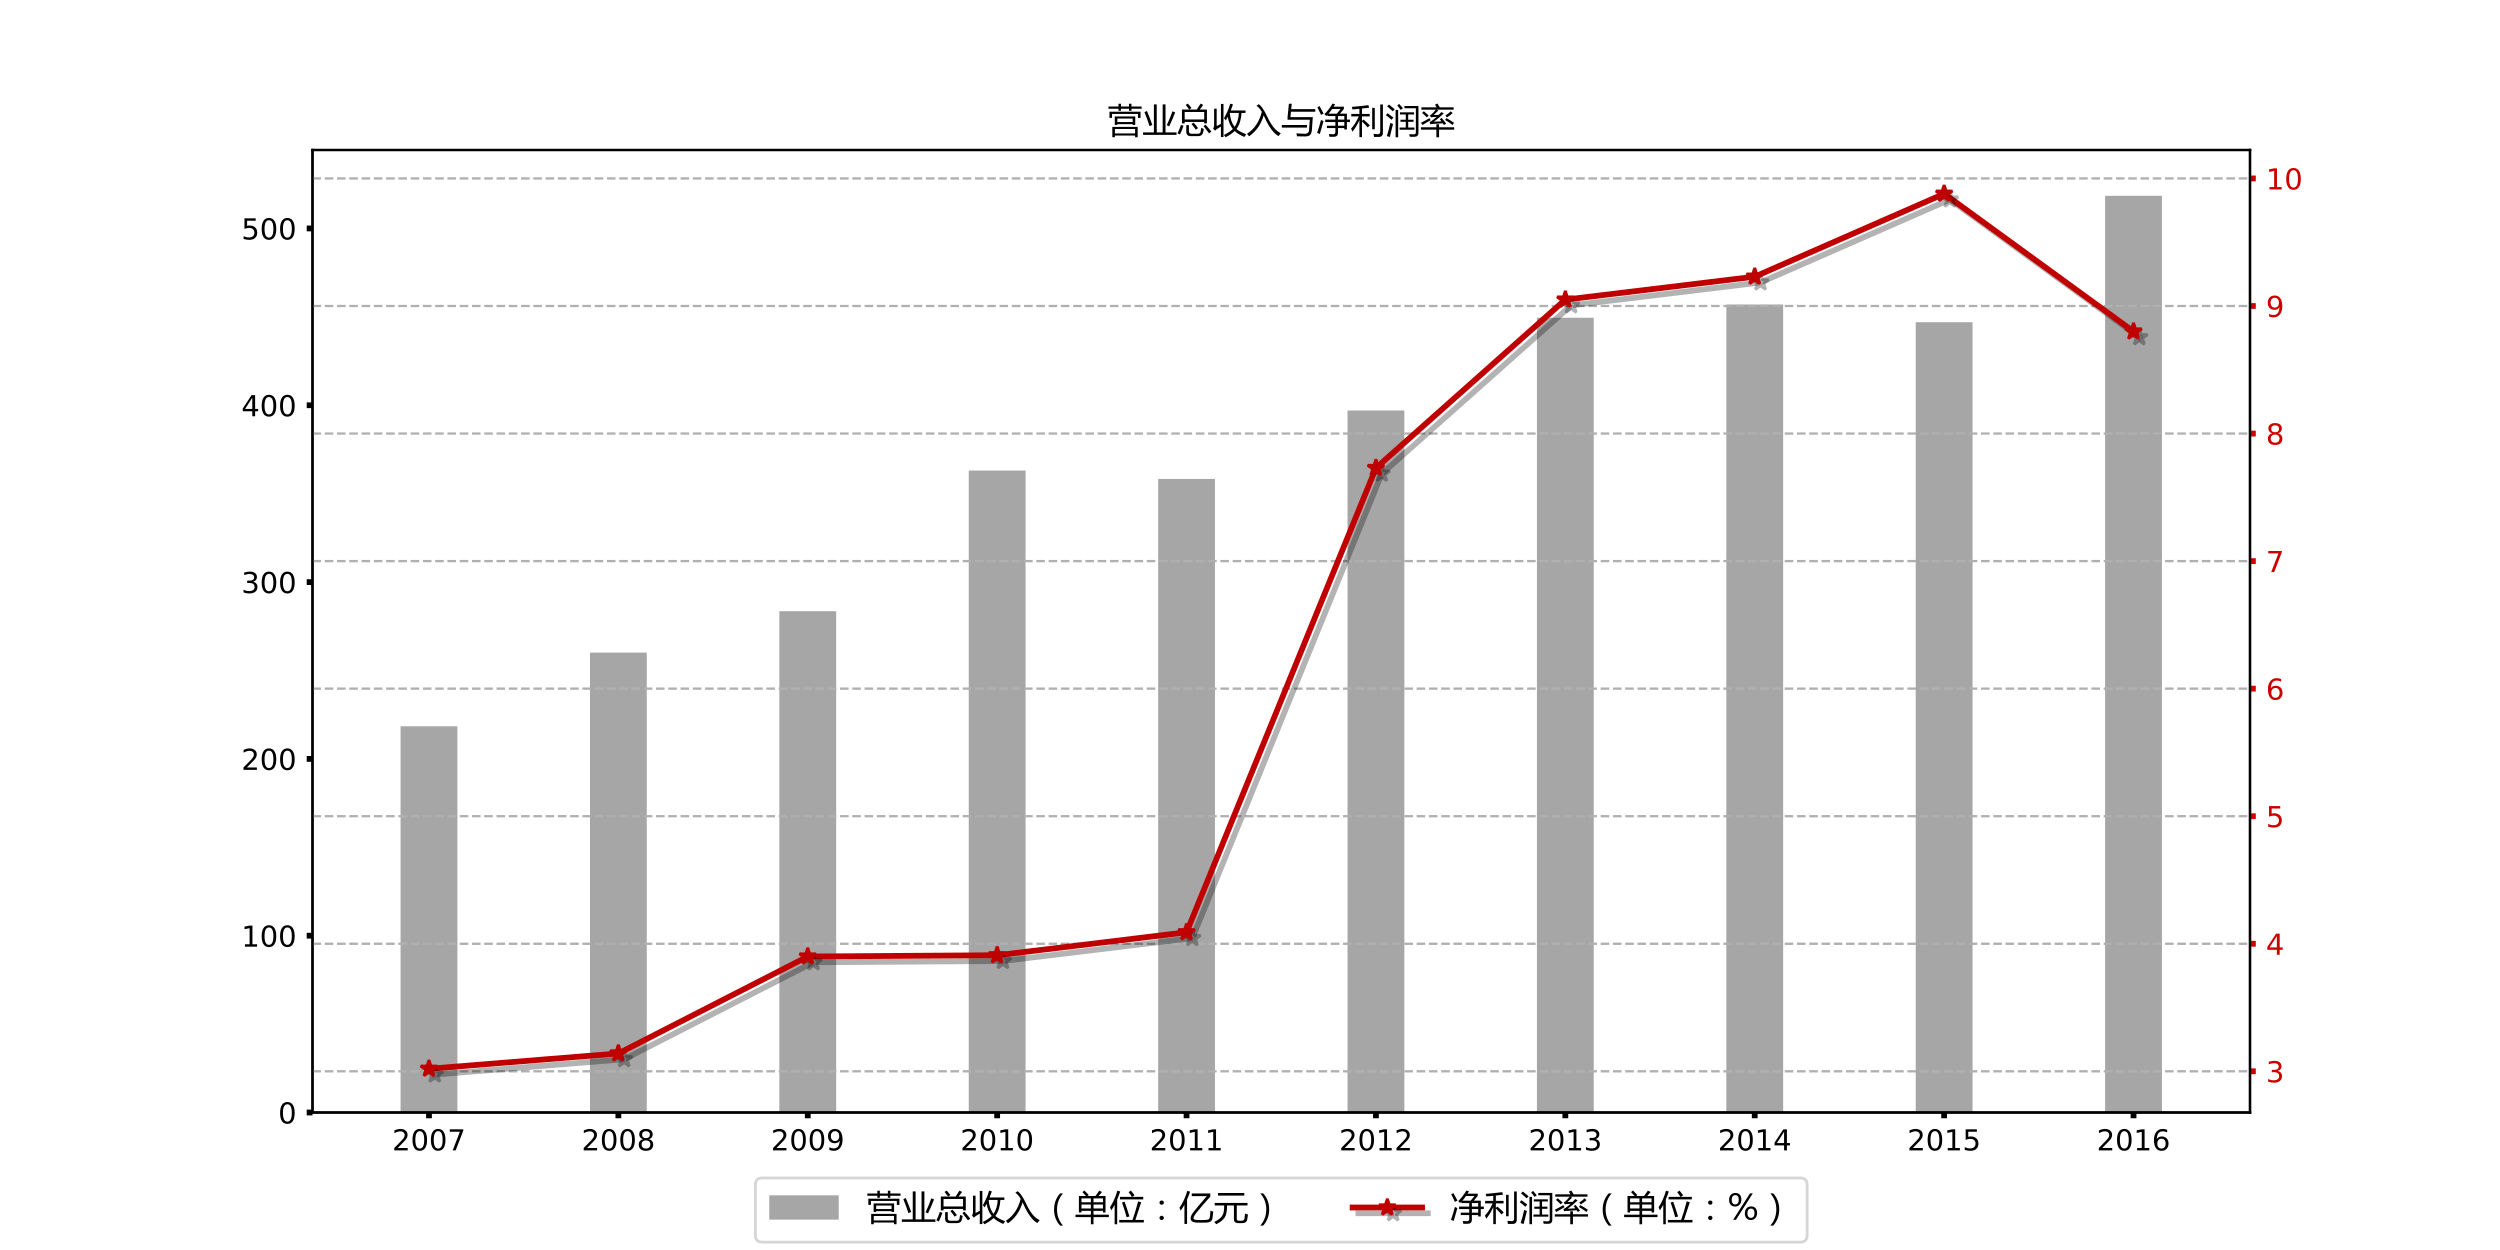 <?xml version="1.0" encoding="utf-8" standalone="no"?>
<!DOCTYPE svg PUBLIC "-//W3C//DTD SVG 1.1//EN"
  "http://www.w3.org/Graphics/SVG/1.1/DTD/svg11.dtd">
<!-- Created with matplotlib (http://matplotlib.org/) -->
<svg height="432pt" version="1.1" viewBox="0 0 864 432" width="864pt" xmlns="http://www.w3.org/2000/svg" xmlns:xlink="http://www.w3.org/1999/xlink">
 <defs>
  <style type="text/css">
*{stroke-linecap:butt;stroke-linejoin:round;}
  </style>
 </defs>
 <g id="figure_1">
  <g id="patch_1">
   <path d="M 0 432 
L 864 432 
L 864 0 
L 0 0 
z
" style="fill:#ffffff;"/>
  </g>
  <g id="axes_1">
   <g id="patch_2">
    <path d="M 108 384.48 
L 777.6 384.48 
L 777.6 51.84 
L 108 51.84 
z
" style="fill:#ffffff;"/>
   </g>
   <g id="patch_3">
    <path clip-path="url(#p9b0acc7555)" d="M 138.436 384.48 
L 158.073 384.48 
L 158.073 250.998 
L 138.436 250.998 
z
" style="fill:#a6a6a6;stroke-dasharray:11.1,4.8;stroke-dashoffset:0;"/>
   </g>
   <g id="patch_4">
    <path clip-path="url(#p9b0acc7555)" d="M 203.891 384.48 
L 223.527 384.48 
L 223.527 225.546 
L 203.891 225.546 
z
" style="fill:#a6a6a6;stroke-dasharray:11.1,4.8;stroke-dashoffset:0;"/>
   </g>
   <g id="patch_5">
    <path clip-path="url(#p9b0acc7555)" d="M 269.345 384.48 
L 288.982 384.48 
L 288.982 211.239 
L 269.345 211.239 
z
" style="fill:#a6a6a6;stroke-dasharray:11.1,4.8;stroke-dashoffset:0;"/>
   </g>
   <g id="patch_6">
    <path clip-path="url(#p9b0acc7555)" d="M 334.8 384.48 
L 354.436 384.48 
L 354.436 162.606 
L 334.8 162.606 
z
" style="fill:#a6a6a6;stroke-dasharray:11.1,4.8;stroke-dashoffset:0;"/>
   </g>
   <g id="patch_7">
    <path clip-path="url(#p9b0acc7555)" d="M 400.255 384.48 
L 419.891 384.48 
L 419.891 165.529 
L 400.255 165.529 
z
" style="fill:#a6a6a6;stroke-dasharray:11.1,4.8;stroke-dashoffset:0;"/>
   </g>
   <g id="patch_8">
    <path clip-path="url(#p9b0acc7555)" d="M 465.709 384.48 
L 485.345 384.48 
L 485.345 141.865 
L 465.709 141.865 
z
" style="fill:#a6a6a6;stroke-dasharray:11.1,4.8;stroke-dashoffset:0;"/>
   </g>
   <g id="patch_9">
    <path clip-path="url(#p9b0acc7555)" d="M 531.164 384.48 
L 550.8 384.48 
L 550.8 109.81 
L 531.164 109.81 
z
" style="fill:#a6a6a6;stroke-dasharray:11.1,4.8;stroke-dashoffset:0;"/>
   </g>
   <g id="patch_10">
    <path clip-path="url(#p9b0acc7555)" d="M 596.618 384.48 
L 616.255 384.48 
L 616.255 105.256 
L 596.618 105.256 
z
" style="fill:#a6a6a6;stroke-dasharray:11.1,4.8;stroke-dashoffset:0;"/>
   </g>
   <g id="patch_11">
    <path clip-path="url(#p9b0acc7555)" d="M 662.073 384.48 
L 681.709 384.48 
L 681.709 111.36 
L 662.073 111.36 
z
" style="fill:#a6a6a6;stroke-dasharray:11.1,4.8;stroke-dashoffset:0;"/>
   </g>
   <g id="patch_12">
    <path clip-path="url(#p9b0acc7555)" d="M 727.527 384.48 
L 747.164 384.48 
L 747.164 67.68 
L 727.527 67.68 
z
" style="fill:#a6a6a6;stroke-dasharray:11.1,4.8;stroke-dashoffset:0;"/>
   </g>
   <g id="matplotlib.axis_1">
    <g id="xtick_1">
     <g id="line2d_1">
      <defs>
       <path d="M 0 0 
L 0 2 
" id="mef79ec5da1" style="stroke:#000000;stroke-width:2;"/>
      </defs>
      <g>
       <use style="stroke:#000000;stroke-width:2;" x="148.255" xlink:href="#mef79ec5da1" y="384.48"/>
      </g>
     </g>
     <g id="text_1">
      <!-- 2007 -->
      <defs>
       <path d="M 19.188 8.297 
L 53.609 8.297 
L 53.609 0 
L 7.328 0 
L 7.328 8.297 
Q 12.938 14.109 22.625 23.891 
Q 32.328 33.688 34.812 36.531 
Q 39.547 41.844 41.422 45.531 
Q 43.312 49.219 43.312 52.781 
Q 43.312 58.594 39.234 62.25 
Q 35.156 65.922 28.609 65.922 
Q 23.969 65.922 18.812 64.312 
Q 13.672 62.703 7.812 59.422 
L 7.812 69.391 
Q 13.766 71.781 18.938 73 
Q 24.125 74.219 28.422 74.219 
Q 39.75 74.219 46.484 68.547 
Q 53.219 62.891 53.219 53.422 
Q 53.219 48.922 51.531 44.891 
Q 49.859 40.875 45.406 35.406 
Q 44.188 33.984 37.641 27.219 
Q 31.109 20.453 19.188 8.297 
z
" id="DejaVuSans-32"/>
       <path d="M 31.781 66.406 
Q 24.172 66.406 20.328 58.906 
Q 16.5 51.422 16.5 36.375 
Q 16.5 21.391 20.328 13.891 
Q 24.172 6.391 31.781 6.391 
Q 39.453 6.391 43.281 13.891 
Q 47.125 21.391 47.125 36.375 
Q 47.125 51.422 43.281 58.906 
Q 39.453 66.406 31.781 66.406 
z
M 31.781 74.219 
Q 44.047 74.219 50.516 64.516 
Q 56.984 54.828 56.984 36.375 
Q 56.984 17.969 50.516 8.266 
Q 44.047 -1.422 31.781 -1.422 
Q 19.531 -1.422 13.062 8.266 
Q 6.594 17.969 6.594 36.375 
Q 6.594 54.828 13.062 64.516 
Q 19.531 74.219 31.781 74.219 
z
" id="DejaVuSans-30"/>
       <path d="M 8.203 72.906 
L 55.078 72.906 
L 55.078 68.703 
L 28.609 0 
L 18.312 0 
L 43.219 64.594 
L 8.203 64.594 
z
" id="DejaVuSans-37"/>
      </defs>
      <g transform="translate(135.53 397.578)scale(0.1 -0.1)">
       <use xlink:href="#DejaVuSans-32"/>
       <use x="63.623" xlink:href="#DejaVuSans-30"/>
       <use x="127.246" xlink:href="#DejaVuSans-30"/>
       <use x="190.869" xlink:href="#DejaVuSans-37"/>
      </g>
     </g>
    </g>
    <g id="xtick_2">
     <g id="line2d_2">
      <g>
       <use style="stroke:#000000;stroke-width:2;" x="213.709" xlink:href="#mef79ec5da1" y="384.48"/>
      </g>
     </g>
     <g id="text_2">
      <!-- 2008 -->
      <defs>
       <path d="M 31.781 34.625 
Q 24.75 34.625 20.719 30.859 
Q 16.703 27.094 16.703 20.516 
Q 16.703 13.922 20.719 10.156 
Q 24.75 6.391 31.781 6.391 
Q 38.812 6.391 42.859 10.172 
Q 46.922 13.969 46.922 20.516 
Q 46.922 27.094 42.891 30.859 
Q 38.875 34.625 31.781 34.625 
z
M 21.922 38.812 
Q 15.578 40.375 12.031 44.719 
Q 8.5 49.078 8.5 55.328 
Q 8.5 64.062 14.719 69.141 
Q 20.953 74.219 31.781 74.219 
Q 42.672 74.219 48.875 69.141 
Q 55.078 64.062 55.078 55.328 
Q 55.078 49.078 51.531 44.719 
Q 48 40.375 41.703 38.812 
Q 48.828 37.156 52.797 32.312 
Q 56.781 27.484 56.781 20.516 
Q 56.781 9.906 50.312 4.234 
Q 43.844 -1.422 31.781 -1.422 
Q 19.734 -1.422 13.25 4.234 
Q 6.781 9.906 6.781 20.516 
Q 6.781 27.484 10.781 32.312 
Q 14.797 37.156 21.922 38.812 
z
M 18.312 54.391 
Q 18.312 48.734 21.844 45.562 
Q 25.391 42.391 31.781 42.391 
Q 38.141 42.391 41.719 45.562 
Q 45.312 48.734 45.312 54.391 
Q 45.312 60.062 41.719 63.234 
Q 38.141 66.406 31.781 66.406 
Q 25.391 66.406 21.844 63.234 
Q 18.312 60.062 18.312 54.391 
z
" id="DejaVuSans-38"/>
      </defs>
      <g transform="translate(200.984 397.578)scale(0.1 -0.1)">
       <use xlink:href="#DejaVuSans-32"/>
       <use x="63.623" xlink:href="#DejaVuSans-30"/>
       <use x="127.246" xlink:href="#DejaVuSans-30"/>
       <use x="190.869" xlink:href="#DejaVuSans-38"/>
      </g>
     </g>
    </g>
    <g id="xtick_3">
     <g id="line2d_3">
      <g>
       <use style="stroke:#000000;stroke-width:2;" x="279.164" xlink:href="#mef79ec5da1" y="384.48"/>
      </g>
     </g>
     <g id="text_3">
      <!-- 2009 -->
      <defs>
       <path d="M 10.984 1.516 
L 10.984 10.5 
Q 14.703 8.734 18.5 7.812 
Q 22.312 6.891 25.984 6.891 
Q 35.75 6.891 40.891 13.453 
Q 46.047 20.016 46.781 33.406 
Q 43.953 29.203 39.594 26.953 
Q 35.25 24.703 29.984 24.703 
Q 19.047 24.703 12.672 31.312 
Q 6.297 37.938 6.297 49.422 
Q 6.297 60.641 12.938 67.422 
Q 19.578 74.219 30.609 74.219 
Q 43.266 74.219 49.922 64.516 
Q 56.594 54.828 56.594 36.375 
Q 56.594 19.141 48.406 8.859 
Q 40.234 -1.422 26.422 -1.422 
Q 22.703 -1.422 18.891 -0.688 
Q 15.094 0.047 10.984 1.516 
z
M 30.609 32.422 
Q 37.25 32.422 41.125 36.953 
Q 45.016 41.5 45.016 49.422 
Q 45.016 57.281 41.125 61.844 
Q 37.25 66.406 30.609 66.406 
Q 23.969 66.406 20.094 61.844 
Q 16.219 57.281 16.219 49.422 
Q 16.219 41.5 20.094 36.953 
Q 23.969 32.422 30.609 32.422 
z
" id="DejaVuSans-39"/>
      </defs>
      <g transform="translate(266.439 397.578)scale(0.1 -0.1)">
       <use xlink:href="#DejaVuSans-32"/>
       <use x="63.623" xlink:href="#DejaVuSans-30"/>
       <use x="127.246" xlink:href="#DejaVuSans-30"/>
       <use x="190.869" xlink:href="#DejaVuSans-39"/>
      </g>
     </g>
    </g>
    <g id="xtick_4">
     <g id="line2d_4">
      <g>
       <use style="stroke:#000000;stroke-width:2;" x="344.618" xlink:href="#mef79ec5da1" y="384.48"/>
      </g>
     </g>
     <g id="text_4">
      <!-- 2010 -->
      <defs>
       <path d="M 12.406 8.297 
L 28.516 8.297 
L 28.516 63.922 
L 10.984 60.406 
L 10.984 69.391 
L 28.422 72.906 
L 38.281 72.906 
L 38.281 8.297 
L 54.391 8.297 
L 54.391 0 
L 12.406 0 
z
" id="DejaVuSans-31"/>
      </defs>
      <g transform="translate(331.893 397.578)scale(0.1 -0.1)">
       <use xlink:href="#DejaVuSans-32"/>
       <use x="63.623" xlink:href="#DejaVuSans-30"/>
       <use x="127.246" xlink:href="#DejaVuSans-31"/>
       <use x="190.869" xlink:href="#DejaVuSans-30"/>
      </g>
     </g>
    </g>
    <g id="xtick_5">
     <g id="line2d_5">
      <g>
       <use style="stroke:#000000;stroke-width:2;" x="410.073" xlink:href="#mef79ec5da1" y="384.48"/>
      </g>
     </g>
     <g id="text_5">
      <!-- 2011 -->
      <g transform="translate(397.348 397.578)scale(0.1 -0.1)">
       <use xlink:href="#DejaVuSans-32"/>
       <use x="63.623" xlink:href="#DejaVuSans-30"/>
       <use x="127.246" xlink:href="#DejaVuSans-31"/>
       <use x="190.869" xlink:href="#DejaVuSans-31"/>
      </g>
     </g>
    </g>
    <g id="xtick_6">
     <g id="line2d_6">
      <g>
       <use style="stroke:#000000;stroke-width:2;" x="475.527" xlink:href="#mef79ec5da1" y="384.48"/>
      </g>
     </g>
     <g id="text_6">
      <!-- 2012 -->
      <g transform="translate(462.802 397.578)scale(0.1 -0.1)">
       <use xlink:href="#DejaVuSans-32"/>
       <use x="63.623" xlink:href="#DejaVuSans-30"/>
       <use x="127.246" xlink:href="#DejaVuSans-31"/>
       <use x="190.869" xlink:href="#DejaVuSans-32"/>
      </g>
     </g>
    </g>
    <g id="xtick_7">
     <g id="line2d_7">
      <g>
       <use style="stroke:#000000;stroke-width:2;" x="540.982" xlink:href="#mef79ec5da1" y="384.48"/>
      </g>
     </g>
     <g id="text_7">
      <!-- 2013 -->
      <defs>
       <path d="M 40.578 39.312 
Q 47.656 37.797 51.625 33 
Q 55.609 28.219 55.609 21.188 
Q 55.609 10.406 48.188 4.484 
Q 40.766 -1.422 27.094 -1.422 
Q 22.516 -1.422 17.656 -0.516 
Q 12.797 0.391 7.625 2.203 
L 7.625 11.719 
Q 11.719 9.328 16.594 8.109 
Q 21.484 6.891 26.812 6.891 
Q 36.078 6.891 40.938 10.547 
Q 45.797 14.203 45.797 21.188 
Q 45.797 27.641 41.281 31.266 
Q 36.766 34.906 28.719 34.906 
L 20.219 34.906 
L 20.219 43.016 
L 29.109 43.016 
Q 36.375 43.016 40.234 45.922 
Q 44.094 48.828 44.094 54.297 
Q 44.094 59.906 40.109 62.906 
Q 36.141 65.922 28.719 65.922 
Q 24.656 65.922 20.016 65.031 
Q 15.375 64.156 9.812 62.312 
L 9.812 71.094 
Q 15.438 72.656 20.344 73.438 
Q 25.25 74.219 29.594 74.219 
Q 40.828 74.219 47.359 69.109 
Q 53.906 64.016 53.906 55.328 
Q 53.906 49.266 50.438 45.094 
Q 46.969 40.922 40.578 39.312 
z
" id="DejaVuSans-33"/>
      </defs>
      <g transform="translate(528.257 397.578)scale(0.1 -0.1)">
       <use xlink:href="#DejaVuSans-32"/>
       <use x="63.623" xlink:href="#DejaVuSans-30"/>
       <use x="127.246" xlink:href="#DejaVuSans-31"/>
       <use x="190.869" xlink:href="#DejaVuSans-33"/>
      </g>
     </g>
    </g>
    <g id="xtick_8">
     <g id="line2d_8">
      <g>
       <use style="stroke:#000000;stroke-width:2;" x="606.436" xlink:href="#mef79ec5da1" y="384.48"/>
      </g>
     </g>
     <g id="text_8">
      <!-- 2014 -->
      <defs>
       <path d="M 37.797 64.312 
L 12.891 25.391 
L 37.797 25.391 
z
M 35.203 72.906 
L 47.609 72.906 
L 47.609 25.391 
L 58.016 25.391 
L 58.016 17.188 
L 47.609 17.188 
L 47.609 0 
L 37.797 0 
L 37.797 17.188 
L 4.891 17.188 
L 4.891 26.703 
z
" id="DejaVuSans-34"/>
      </defs>
      <g transform="translate(593.711 397.578)scale(0.1 -0.1)">
       <use xlink:href="#DejaVuSans-32"/>
       <use x="63.623" xlink:href="#DejaVuSans-30"/>
       <use x="127.246" xlink:href="#DejaVuSans-31"/>
       <use x="190.869" xlink:href="#DejaVuSans-34"/>
      </g>
     </g>
    </g>
    <g id="xtick_9">
     <g id="line2d_9">
      <g>
       <use style="stroke:#000000;stroke-width:2;" x="671.891" xlink:href="#mef79ec5da1" y="384.48"/>
      </g>
     </g>
     <g id="text_9">
      <!-- 2015 -->
      <defs>
       <path d="M 10.797 72.906 
L 49.516 72.906 
L 49.516 64.594 
L 19.828 64.594 
L 19.828 46.734 
Q 21.969 47.469 24.109 47.828 
Q 26.266 48.188 28.422 48.188 
Q 40.625 48.188 47.75 41.5 
Q 54.891 34.812 54.891 23.391 
Q 54.891 11.625 47.562 5.094 
Q 40.234 -1.422 26.906 -1.422 
Q 22.312 -1.422 17.547 -0.641 
Q 12.797 0.141 7.719 1.703 
L 7.719 11.625 
Q 12.109 9.234 16.797 8.062 
Q 21.484 6.891 26.703 6.891 
Q 35.156 6.891 40.078 11.328 
Q 45.016 15.766 45.016 23.391 
Q 45.016 31 40.078 35.438 
Q 35.156 39.891 26.703 39.891 
Q 22.75 39.891 18.812 39.016 
Q 14.891 38.141 10.797 36.281 
z
" id="DejaVuSans-35"/>
      </defs>
      <g transform="translate(659.166 397.578)scale(0.1 -0.1)">
       <use xlink:href="#DejaVuSans-32"/>
       <use x="63.623" xlink:href="#DejaVuSans-30"/>
       <use x="127.246" xlink:href="#DejaVuSans-31"/>
       <use x="190.869" xlink:href="#DejaVuSans-35"/>
      </g>
     </g>
    </g>
    <g id="xtick_10">
     <g id="line2d_10">
      <g>
       <use style="stroke:#000000;stroke-width:2;" x="737.345" xlink:href="#mef79ec5da1" y="384.48"/>
      </g>
     </g>
     <g id="text_10">
      <!-- 2016 -->
      <defs>
       <path d="M 33.016 40.375 
Q 26.375 40.375 22.484 35.828 
Q 18.609 31.297 18.609 23.391 
Q 18.609 15.531 22.484 10.953 
Q 26.375 6.391 33.016 6.391 
Q 39.656 6.391 43.531 10.953 
Q 47.406 15.531 47.406 23.391 
Q 47.406 31.297 43.531 35.828 
Q 39.656 40.375 33.016 40.375 
z
M 52.594 71.297 
L 52.594 62.312 
Q 48.875 64.062 45.094 64.984 
Q 41.312 65.922 37.594 65.922 
Q 27.828 65.922 22.672 59.328 
Q 17.531 52.734 16.797 39.406 
Q 19.672 43.656 24.016 45.922 
Q 28.375 48.188 33.594 48.188 
Q 44.578 48.188 50.953 41.516 
Q 57.328 34.859 57.328 23.391 
Q 57.328 12.156 50.688 5.359 
Q 44.047 -1.422 33.016 -1.422 
Q 20.359 -1.422 13.672 8.266 
Q 6.984 17.969 6.984 36.375 
Q 6.984 53.656 15.188 63.938 
Q 23.391 74.219 37.203 74.219 
Q 40.922 74.219 44.703 73.484 
Q 48.484 72.75 52.594 71.297 
z
" id="DejaVuSans-36"/>
      </defs>
      <g transform="translate(724.62 397.578)scale(0.1 -0.1)">
       <use xlink:href="#DejaVuSans-32"/>
       <use x="63.623" xlink:href="#DejaVuSans-30"/>
       <use x="127.246" xlink:href="#DejaVuSans-31"/>
       <use x="190.869" xlink:href="#DejaVuSans-36"/>
      </g>
     </g>
    </g>
   </g>
   <g id="matplotlib.axis_2">
    <g id="ytick_1">
     <g id="line2d_11">
      <defs>
       <path d="M 0 0 
L -2 0 
" id="m12f55055f7" style="stroke:#000000;stroke-width:2;"/>
      </defs>
      <g>
       <use style="stroke:#000000;stroke-width:2;" x="108" xlink:href="#m12f55055f7" y="384.48"/>
      </g>
     </g>
     <g id="text_11">
      <!-- 0 -->
      <g transform="translate(96.138 388.279)scale(0.1 -0.1)">
       <use xlink:href="#DejaVuSans-30"/>
      </g>
     </g>
    </g>
    <g id="ytick_2">
     <g id="line2d_12">
      <g>
       <use style="stroke:#000000;stroke-width:2;" x="108" xlink:href="#m12f55055f7" y="323.375"/>
      </g>
     </g>
     <g id="text_12">
      <!-- 100 -->
      <g transform="translate(83.412 327.174)scale(0.1 -0.1)">
       <use xlink:href="#DejaVuSans-31"/>
       <use x="63.623" xlink:href="#DejaVuSans-30"/>
       <use x="127.246" xlink:href="#DejaVuSans-30"/>
      </g>
     </g>
    </g>
    <g id="ytick_3">
     <g id="line2d_13">
      <g>
       <use style="stroke:#000000;stroke-width:2;" x="108" xlink:href="#m12f55055f7" y="262.27"/>
      </g>
     </g>
     <g id="text_13">
      <!-- 200 -->
      <g transform="translate(83.412 266.069)scale(0.1 -0.1)">
       <use xlink:href="#DejaVuSans-32"/>
       <use x="63.623" xlink:href="#DejaVuSans-30"/>
       <use x="127.246" xlink:href="#DejaVuSans-30"/>
      </g>
     </g>
    </g>
    <g id="ytick_4">
     <g id="line2d_14">
      <g>
       <use style="stroke:#000000;stroke-width:2;" x="108" xlink:href="#m12f55055f7" y="201.165"/>
      </g>
     </g>
     <g id="text_14">
      <!-- 300 -->
      <g transform="translate(83.412 204.964)scale(0.1 -0.1)">
       <use xlink:href="#DejaVuSans-33"/>
       <use x="63.623" xlink:href="#DejaVuSans-30"/>
       <use x="127.246" xlink:href="#DejaVuSans-30"/>
      </g>
     </g>
    </g>
    <g id="ytick_5">
     <g id="line2d_15">
      <g>
       <use style="stroke:#000000;stroke-width:2;" x="108" xlink:href="#m12f55055f7" y="140.059"/>
      </g>
     </g>
     <g id="text_15">
      <!-- 400 -->
      <g transform="translate(83.412 143.859)scale(0.1 -0.1)">
       <use xlink:href="#DejaVuSans-34"/>
       <use x="63.623" xlink:href="#DejaVuSans-30"/>
       <use x="127.246" xlink:href="#DejaVuSans-30"/>
      </g>
     </g>
    </g>
    <g id="ytick_6">
     <g id="line2d_16">
      <g>
       <use style="stroke:#000000;stroke-width:2;" x="108" xlink:href="#m12f55055f7" y="78.954"/>
      </g>
     </g>
     <g id="text_16">
      <!-- 500 -->
      <g transform="translate(83.412 82.753)scale(0.1 -0.1)">
       <use xlink:href="#DejaVuSans-35"/>
       <use x="63.623" xlink:href="#DejaVuSans-30"/>
       <use x="127.246" xlink:href="#DejaVuSans-30"/>
      </g>
     </g>
    </g>
   </g>
   <g id="patch_13">
    <path d="M 108 384.48 
L 108 51.84 
" style="fill:none;stroke:#000000;stroke-linecap:square;stroke-linejoin:miter;stroke-width:0.8;"/>
   </g>
   <g id="patch_14">
    <path d="M 777.6 384.48 
L 777.6 51.84 
" style="fill:none;stroke:#000000;stroke-linecap:square;stroke-linejoin:miter;stroke-width:0.8;"/>
   </g>
   <g id="patch_15">
    <path d="M 108 384.48 
L 777.6 384.48 
" style="fill:none;stroke:#000000;stroke-linecap:square;stroke-linejoin:miter;stroke-width:0.8;"/>
   </g>
   <g id="patch_16">
    <path d="M 108 51.84 
L 777.6 51.84 
" style="fill:none;stroke:#000000;stroke-linecap:square;stroke-linejoin:miter;stroke-width:0.8;"/>
   </g>
  </g>
  <g id="axes_2">
   <g id="matplotlib.axis_3">
    <g id="ytick_7">
     <g id="line2d_17">
      <path clip-path="url(#p9b0acc7555)" d="M 108 370.242 
L 777.6 370.242 
" style="fill:none;stroke:#b0b0b0;stroke-dasharray:2.96,1.28;stroke-dashoffset:0;stroke-width:0.8;"/>
     </g>
     <g id="line2d_18">
      <defs>
       <path d="M 0 0 
L 2 0 
" id="m994a89c273" style="stroke:#cd0000;stroke-width:2;"/>
      </defs>
      <g>
       <use style="fill:#cd0000;stroke:#cd0000;stroke-width:2;" x="777.6" xlink:href="#m994a89c273" y="370.242"/>
      </g>
     </g>
     <g id="text_17">
      <!-- 3 -->
      <g style="fill:#cd0000;" transform="translate(783.1 374.041)scale(0.1 -0.1)">
       <use xlink:href="#DejaVuSans-33"/>
      </g>
     </g>
    </g>
    <g id="ytick_8">
     <g id="line2d_19">
      <path clip-path="url(#p9b0acc7555)" d="M 108 326.16 
L 777.6 326.16 
" style="fill:none;stroke:#b0b0b0;stroke-dasharray:2.96,1.28;stroke-dashoffset:0;stroke-width:0.8;"/>
     </g>
     <g id="line2d_20">
      <g>
       <use style="fill:#cd0000;stroke:#cd0000;stroke-width:2;" x="777.6" xlink:href="#m994a89c273" y="326.16"/>
      </g>
     </g>
     <g id="text_18">
      <!-- 4 -->
      <g style="fill:#cd0000;" transform="translate(783.1 329.959)scale(0.1 -0.1)">
       <use xlink:href="#DejaVuSans-34"/>
      </g>
     </g>
    </g>
    <g id="ytick_9">
     <g id="line2d_21">
      <path clip-path="url(#p9b0acc7555)" d="M 108 282.078 
L 777.6 282.078 
" style="fill:none;stroke:#b0b0b0;stroke-dasharray:2.96,1.28;stroke-dashoffset:0;stroke-width:0.8;"/>
     </g>
     <g id="line2d_22">
      <g>
       <use style="fill:#cd0000;stroke:#cd0000;stroke-width:2;" x="777.6" xlink:href="#m994a89c273" y="282.078"/>
      </g>
     </g>
     <g id="text_19">
      <!-- 5 -->
      <g style="fill:#cd0000;" transform="translate(783.1 285.878)scale(0.1 -0.1)">
       <use xlink:href="#DejaVuSans-35"/>
      </g>
     </g>
    </g>
    <g id="ytick_10">
     <g id="line2d_23">
      <path clip-path="url(#p9b0acc7555)" d="M 108 237.997 
L 777.6 237.997 
" style="fill:none;stroke:#b0b0b0;stroke-dasharray:2.96,1.28;stroke-dashoffset:0;stroke-width:0.8;"/>
     </g>
     <g id="line2d_24">
      <g>
       <use style="fill:#cd0000;stroke:#cd0000;stroke-width:2;" x="777.6" xlink:href="#m994a89c273" y="237.997"/>
      </g>
     </g>
     <g id="text_20">
      <!-- 6 -->
      <g style="fill:#cd0000;" transform="translate(783.1 241.796)scale(0.1 -0.1)">
       <use xlink:href="#DejaVuSans-36"/>
      </g>
     </g>
    </g>
    <g id="ytick_11">
     <g id="line2d_25">
      <path clip-path="url(#p9b0acc7555)" d="M 108 193.915 
L 777.6 193.915 
" style="fill:none;stroke:#b0b0b0;stroke-dasharray:2.96,1.28;stroke-dashoffset:0;stroke-width:0.8;"/>
     </g>
     <g id="line2d_26">
      <g>
       <use style="fill:#cd0000;stroke:#cd0000;stroke-width:2;" x="777.6" xlink:href="#m994a89c273" y="193.915"/>
      </g>
     </g>
     <g id="text_21">
      <!-- 7 -->
      <g style="fill:#cd0000;" transform="translate(783.1 197.714)scale(0.1 -0.1)">
       <use xlink:href="#DejaVuSans-37"/>
      </g>
     </g>
    </g>
    <g id="ytick_12">
     <g id="line2d_27">
      <path clip-path="url(#p9b0acc7555)" d="M 108 149.833 
L 777.6 149.833 
" style="fill:none;stroke:#b0b0b0;stroke-dasharray:2.96,1.28;stroke-dashoffset:0;stroke-width:0.8;"/>
     </g>
     <g id="line2d_28">
      <g>
       <use style="fill:#cd0000;stroke:#cd0000;stroke-width:2;" x="777.6" xlink:href="#m994a89c273" y="149.833"/>
      </g>
     </g>
     <g id="text_22">
      <!-- 8 -->
      <g style="fill:#cd0000;" transform="translate(783.1 153.633)scale(0.1 -0.1)">
       <use xlink:href="#DejaVuSans-38"/>
      </g>
     </g>
    </g>
    <g id="ytick_13">
     <g id="line2d_29">
      <path clip-path="url(#p9b0acc7555)" d="M 108 105.752 
L 777.6 105.752 
" style="fill:none;stroke:#b0b0b0;stroke-dasharray:2.96,1.28;stroke-dashoffset:0;stroke-width:0.8;"/>
     </g>
     <g id="line2d_30">
      <g>
       <use style="fill:#cd0000;stroke:#cd0000;stroke-width:2;" x="777.6" xlink:href="#m994a89c273" y="105.752"/>
      </g>
     </g>
     <g id="text_23">
      <!-- 9 -->
      <g style="fill:#cd0000;" transform="translate(783.1 109.551)scale(0.1 -0.1)">
       <use xlink:href="#DejaVuSans-39"/>
      </g>
     </g>
    </g>
    <g id="ytick_14">
     <g id="line2d_31">
      <path clip-path="url(#p9b0acc7555)" d="M 108 61.67 
L 777.6 61.67 
" style="fill:none;stroke:#b0b0b0;stroke-dasharray:2.96,1.28;stroke-dashoffset:0;stroke-width:0.8;"/>
     </g>
     <g id="line2d_32">
      <g>
       <use style="fill:#cd0000;stroke:#cd0000;stroke-width:2;" x="777.6" xlink:href="#m994a89c273" y="61.67"/>
      </g>
     </g>
     <g id="text_24">
      <!-- 10 -->
      <g style="fill:#cd0000;" transform="translate(783.1 65.469)scale(0.1 -0.1)">
       <use xlink:href="#DejaVuSans-31"/>
       <use x="63.623" xlink:href="#DejaVuSans-30"/>
      </g>
     </g>
    </g>
   </g>
   <path clip-path="url(#p9b0acc7555)" d="M 150.255 371.36 
L 215.709 366.07 
L 281.164 332.568 
L 346.618 332.127 
L 412.073 324.193 
L 477.527 163.736 
L 542.982 105.548 
L 608.436 97.613 
L 673.891 68.96 
L 739.345 116.568 
" style="fill:none;opacity:0.3;stroke:#000000;stroke-linecap:square;stroke-width:2;"/>
   <path clip-path="url(#p9b0acc7555)" d="M 148.255 369.36 
L 213.709 364.07 
L 279.164 330.568 
L 344.618 330.127 
L 410.073 322.193 
L 475.527 161.736 
L 540.982 103.548 
L 606.436 95.613 
L 671.891 66.96 
L 737.345 114.568 
" style="fill:none;stroke:#c00000;stroke-linecap:square;stroke-width:2;"/>
   <path clip-path="url(#p9b0acc7555)" d="M 150.255 368.36 
L 149.581 370.433 
L 147.401 370.433 
L 149.165 371.714 
L 148.491 373.787 
L 150.255 372.506 
L 152.018 373.787 
L 151.344 371.714 
L 153.108 370.433 
L 150.928 370.433 
z
" style="fill:none;opacity:0.3;stroke:#000000;stroke-linejoin:bevel;"/>
   <path clip-path="url(#p9b0acc7555)" d="M 215.709 363.07 
L 215.036 365.143 
L 212.856 365.143 
L 214.619 366.424 
L 213.946 368.497 
L 215.709 367.216 
L 217.472 368.497 
L 216.799 366.424 
L 218.562 365.143 
L 216.383 365.143 
z
" style="fill:none;opacity:0.3;stroke:#000000;stroke-linejoin:bevel;"/>
   <path clip-path="url(#p9b0acc7555)" d="M 281.164 329.568 
L 280.49 331.641 
L 278.31 331.641 
L 280.074 332.922 
L 279.4 334.995 
L 281.164 333.714 
L 282.927 334.995 
L 282.253 332.922 
L 284.017 331.641 
L 281.837 331.641 
z
" style="fill:none;opacity:0.3;stroke:#000000;stroke-linejoin:bevel;"/>
   <path clip-path="url(#p9b0acc7555)" d="M 346.618 329.127 
L 345.945 331.2 
L 343.765 331.2 
L 345.528 332.481 
L 344.855 334.554 
L 346.618 333.273 
L 348.382 334.554 
L 347.708 332.481 
L 349.471 331.2 
L 347.292 331.2 
z
" style="fill:none;opacity:0.3;stroke:#000000;stroke-linejoin:bevel;"/>
   <path clip-path="url(#p9b0acc7555)" d="M 412.073 321.193 
L 411.399 323.266 
L 409.22 323.266 
L 410.983 324.547 
L 410.309 326.62 
L 412.073 325.339 
L 413.836 326.62 
L 413.163 324.547 
L 414.926 323.266 
L 412.746 323.266 
z
" style="fill:none;opacity:0.3;stroke:#000000;stroke-linejoin:bevel;"/>
   <path clip-path="url(#p9b0acc7555)" d="M 477.527 160.736 
L 476.854 162.808 
L 474.674 162.808 
L 476.437 164.09 
L 475.764 166.163 
L 477.527 164.881 
L 479.291 166.163 
L 478.617 164.09 
L 480.38 162.808 
L 478.201 162.808 
z
" style="fill:none;opacity:0.3;stroke:#000000;stroke-linejoin:bevel;"/>
   <path clip-path="url(#p9b0acc7555)" d="M 542.982 102.548 
L 542.308 104.621 
L 540.129 104.621 
L 541.892 105.902 
L 541.218 107.975 
L 542.982 106.694 
L 544.745 107.975 
L 544.072 105.902 
L 545.835 104.621 
L 543.655 104.621 
z
" style="fill:none;opacity:0.3;stroke:#000000;stroke-linejoin:bevel;"/>
   <path clip-path="url(#p9b0acc7555)" d="M 608.436 94.613 
L 607.763 96.686 
L 605.583 96.686 
L 607.347 97.967 
L 606.673 100.04 
L 608.436 98.759 
L 610.2 100.04 
L 609.526 97.967 
L 611.29 96.686 
L 609.11 96.686 
z
" style="fill:none;opacity:0.3;stroke:#000000;stroke-linejoin:bevel;"/>
   <path clip-path="url(#p9b0acc7555)" d="M 673.891 65.96 
L 673.217 68.033 
L 671.038 68.033 
L 672.801 69.314 
L 672.128 71.387 
L 673.891 70.106 
L 675.654 71.387 
L 674.981 69.314 
L 676.744 68.033 
L 674.564 68.033 
z
" style="fill:none;opacity:0.3;stroke:#000000;stroke-linejoin:bevel;"/>
   <path clip-path="url(#p9b0acc7555)" d="M 739.345 113.568 
L 738.672 115.641 
L 736.492 115.641 
L 738.256 116.922 
L 737.582 118.995 
L 739.345 117.714 
L 741.109 118.995 
L 740.435 116.922 
L 742.199 115.641 
L 740.019 115.641 
z
" style="fill:none;opacity:0.3;stroke:#000000;stroke-linejoin:bevel;"/>
   <path clip-path="url(#p9b0acc7555)" d="M 148.255 366.36 
L 147.581 368.433 
L 145.401 368.433 
L 147.165 369.714 
L 146.491 371.787 
L 148.255 370.506 
L 150.018 371.787 
L 149.344 369.714 
L 151.108 368.433 
L 148.928 368.433 
z
" style="fill:#c00000;stroke:#c00000;stroke-linejoin:bevel;"/>
   <path clip-path="url(#p9b0acc7555)" d="M 213.709 361.07 
L 213.036 363.143 
L 210.856 363.143 
L 212.619 364.424 
L 211.946 366.497 
L 213.709 365.216 
L 215.472 366.497 
L 214.799 364.424 
L 216.562 363.143 
L 214.383 363.143 
z
" style="fill:#c00000;stroke:#c00000;stroke-linejoin:bevel;"/>
   <path clip-path="url(#p9b0acc7555)" d="M 279.164 327.568 
L 278.49 329.641 
L 276.31 329.641 
L 278.074 330.922 
L 277.4 332.995 
L 279.164 331.714 
L 280.927 332.995 
L 280.253 330.922 
L 282.017 329.641 
L 279.837 329.641 
z
" style="fill:#c00000;stroke:#c00000;stroke-linejoin:bevel;"/>
   <path clip-path="url(#p9b0acc7555)" d="M 344.618 327.127 
L 343.945 329.2 
L 341.765 329.2 
L 343.528 330.481 
L 342.855 332.554 
L 344.618 331.273 
L 346.382 332.554 
L 345.708 330.481 
L 347.471 329.2 
L 345.292 329.2 
z
" style="fill:#c00000;stroke:#c00000;stroke-linejoin:bevel;"/>
   <path clip-path="url(#p9b0acc7555)" d="M 410.073 319.193 
L 409.399 321.266 
L 407.22 321.266 
L 408.983 322.547 
L 408.309 324.62 
L 410.073 323.339 
L 411.836 324.62 
L 411.163 322.547 
L 412.926 321.266 
L 410.746 321.266 
z
" style="fill:#c00000;stroke:#c00000;stroke-linejoin:bevel;"/>
   <path clip-path="url(#p9b0acc7555)" d="M 475.527 158.736 
L 474.854 160.808 
L 472.674 160.808 
L 474.437 162.09 
L 473.764 164.163 
L 475.527 162.881 
L 477.291 164.163 
L 476.617 162.09 
L 478.38 160.808 
L 476.201 160.808 
z
" style="fill:#c00000;stroke:#c00000;stroke-linejoin:bevel;"/>
   <path clip-path="url(#p9b0acc7555)" d="M 540.982 100.548 
L 540.308 102.621 
L 538.129 102.621 
L 539.892 103.902 
L 539.218 105.975 
L 540.982 104.694 
L 542.745 105.975 
L 542.072 103.902 
L 543.835 102.621 
L 541.655 102.621 
z
" style="fill:#c00000;stroke:#c00000;stroke-linejoin:bevel;"/>
   <path clip-path="url(#p9b0acc7555)" d="M 606.436 92.613 
L 605.763 94.686 
L 603.583 94.686 
L 605.347 95.967 
L 604.673 98.04 
L 606.436 96.759 
L 608.2 98.04 
L 607.526 95.967 
L 609.29 94.686 
L 607.11 94.686 
z
" style="fill:#c00000;stroke:#c00000;stroke-linejoin:bevel;"/>
   <path clip-path="url(#p9b0acc7555)" d="M 671.891 63.96 
L 671.217 66.033 
L 669.038 66.033 
L 670.801 67.314 
L 670.128 69.387 
L 671.891 68.106 
L 673.654 69.387 
L 672.981 67.314 
L 674.744 66.033 
L 672.564 66.033 
z
" style="fill:#c00000;stroke:#c00000;stroke-linejoin:bevel;"/>
   <path clip-path="url(#p9b0acc7555)" d="M 737.345 111.568 
L 736.672 113.641 
L 734.492 113.641 
L 736.256 114.922 
L 735.582 116.995 
L 737.345 115.714 
L 739.109 116.995 
L 738.435 114.922 
L 740.199 113.641 
L 738.019 113.641 
z
" style="fill:#c00000;stroke:#c00000;stroke-linejoin:bevel;"/>
   <g id="patch_17">
    <path d="M 108 384.48 
L 108 51.84 
" style="fill:none;stroke:#000000;stroke-linecap:square;stroke-linejoin:miter;stroke-width:0.8;"/>
   </g>
   <g id="patch_18">
    <path d="M 777.6 384.48 
L 777.6 51.84 
" style="fill:none;stroke:#000000;stroke-linecap:square;stroke-linejoin:miter;stroke-width:0.8;"/>
   </g>
   <g id="patch_19">
    <path d="M 108 384.48 
L 777.6 384.48 
" style="fill:none;stroke:#000000;stroke-linecap:square;stroke-linejoin:miter;stroke-width:0.8;"/>
   </g>
   <g id="patch_20">
    <path d="M 108 51.84 
L 777.6 51.84 
" style="fill:none;stroke:#000000;stroke-linecap:square;stroke-linejoin:miter;stroke-width:0.8;"/>
   </g>
   <g id="text_25">
    <!-- 营业总收入与净利润率 -->
    <defs>
     <path d="M 13.484 16.547 
L 86.531 16.547 
L 86.531 -13.234 
L 79.109 -13.234 
L 79.109 -8.344 
L 20.906 -8.344 
L 20.906 -13.234 
L 13.484 -13.234 
z
M 20.516 46.625 
L 79.5 46.625 
L 79.5 22.219 
L 72.078 22.219 
L 72.078 24.469 
L 27.938 24.469 
L 27.938 22.219 
L 20.516 22.219 
z
M 61.531 83.25 
L 68.656 83.25 
L 68.656 75.25 
L 97.953 75.25 
L 97.953 68.797 
L 68.656 68.797 
L 68.656 62.938 
L 61.531 62.938 
L 61.531 68.797 
L 38.375 68.797 
L 38.375 62.938 
L 31.25 62.938 
L 31.25 68.797 
L 2.344 68.797 
L 2.344 75.25 
L 31.25 75.25 
L 31.25 83.25 
L 38.375 83.25 
L 38.375 75.25 
L 61.531 75.25 
z
M 5.281 60.297 
L 94.734 60.297 
L 94.734 42.438 
L 87.312 42.438 
L 87.312 53.859 
L 12.703 53.859 
L 12.703 42.438 
L 5.281 42.438 
z
M 79.109 10.5 
L 20.906 10.5 
L 20.906 -2.297 
L 79.109 -2.297 
z
M 72.078 40.578 
L 27.938 40.578 
L 27.938 30.516 
L 72.078 30.516 
z
" id="MicrosoftYaHei-8425"/>
     <path d="M 1.859 0.734 
L 33.203 0.734 
L 33.203 81.391 
L 41.406 81.391 
L 41.406 0.734 
L 58.5 0.734 
L 58.5 81.391 
L 66.703 81.391 
L 66.703 0.734 
L 98.344 0.734 
L 98.344 -6.5 
L 1.859 -6.5 
z
M 13.188 62.25 
Q 21.188 43.406 28.719 22.219 
L 20.703 18.609 
Q 14.156 39.203 6.062 59.125 
z
M 70.219 21.344 
Q 79.984 42.047 86.625 61.375 
L 94.531 58.25 
Q 85.453 34.906 77.25 18.109 
z
" id="MicrosoftYaHei-4e1a"/>
     <path d="M 14.062 66.453 
L 56.734 66.453 
Q 62.844 75.344 67.672 83.641 
L 75.203 79.734 
Q 70.312 73.047 65.234 66.453 
L 85.938 66.453 
L 85.938 26.609 
L 78.125 26.609 
L 78.125 30.906 
L 21.875 30.906 
L 21.875 26.609 
L 14.062 26.609 
z
M 78.125 59.422 
L 21.875 59.422 
L 21.875 37.938 
L 78.125 37.938 
z
M 26.469 21.531 
L 34.078 21.531 
L 34.078 4.438 
Q 34.078 -3.172 40.922 -3.172 
L 60.547 -3.172 
Q 66.312 -3.172 67.781 2.688 
Q 68.656 5.719 69.531 13.625 
Q 72.359 12.359 77.047 10.688 
Q 75.781 3.266 74.219 -1.516 
Q 71.188 -10.016 60.938 -10.016 
L 39.359 -10.016 
Q 26.469 -10.016 26.469 3.078 
z
M 11.234 22.219 
L 18.562 19.875 
Q 14.547 7.672 8.406 -5.219 
Q 5.281 -3.859 1.266 -2.094 
Q 6.938 9.328 11.234 22.219 
z
M 76.266 18.797 
L 81.844 23.094 
Q 90.828 13.141 98.734 3.078 
L 92.188 -2.094 
Q 85.25 7.672 76.266 18.797 
z
M 41.609 24.859 
L 47.562 28.766 
Q 54.5 21.438 60.359 13.141 
L 53.812 8.547 
Q 47.953 17.328 41.609 24.859 
z
M 24.906 79.828 
L 30.859 83.641 
Q 36.719 77.484 41.406 70.953 
L 34.766 66.656 
Q 30.562 72.703 24.906 79.828 
z
" id="MicrosoftYaHei-603b"/>
     <path d="M 35.062 41.547 
Q 47.562 63.234 53.125 83.453 
L 61.031 81.203 
Q 57.906 72.172 54.5 63.922 
L 97.078 63.922 
L 97.078 56.688 
L 85.594 56.688 
Q 84.125 28.422 71.094 10.641 
Q 81 1.859 99.219 -4.641 
Q 96.188 -8.453 93.656 -12.453 
Q 76.266 -5.031 65.922 4.688 
Q 56.5 -4.594 39.844 -13.328 
Q 37.797 -10.109 34.859 -6.781 
Q 51.516 1.562 60.594 10.5 
Q 49.312 24.609 46 45.562 
Q 43.266 40.234 40.328 35.297 
Q 38.484 38.141 35.062 41.547 
z
M 26.266 82.672 
L 33.688 82.672 
L 33.688 -12.75 
L 26.266 -12.75 
L 26.266 17.391 
Q 20.312 14.062 14.156 10.016 
Q 11.625 8.156 9.188 5.609 
L 3.609 12.156 
Q 6.641 15.375 6.641 20.562 
L 6.641 69 
L 14.062 69 
L 14.062 19 
Q 19.875 22.078 26.266 25.531 
z
M 77.875 56.688 
L 51.906 56.688 
Q 53.328 32.859 65.672 16.547 
Q 76.812 32.234 77.875 56.688 
z
" id="MicrosoftYaHei-6536"/>
     <path d="M 28.609 77.297 
L 35.062 81.891 
Q 46 75.141 59.078 47.312 
Q 77.344 7.375 98.734 -1.422 
L 91.891 -10.016 
Q 70.516 2.688 52.344 43.5 
Q 50.875 46.781 49.469 49.75 
Q 38.141 10.938 7.328 -10.594 
Q 4.688 -6.688 1.375 -3.266 
Q 33.062 16.703 44.047 59.906 
Q 36.375 72.703 28.609 77.297 
z
" id="MicrosoftYaHei-5165"/>
     <path d="M 18.172 37.25 
L 18.172 44.672 
L 22.078 83.25 
L 30.172 83.25 
L 28.656 67.719 
L 97.953 67.719 
L 97.953 60.297 
L 27.984 60.297 
L 26.469 44.672 
L 90.828 44.672 
Q 89.656 24.172 88.188 6.5 
Q 86.812 -3.859 82.234 -7.469 
Q 77.828 -10.984 67.531 -10.984 
Q 57.906 -10.891 45.312 -10.594 
Q 44.734 -7.281 43.656 -2.094 
Q 58.5 -3.172 65.828 -3.266 
Q 78.906 -4.156 80.078 6.984 
Q 81.344 19.969 82.234 37.25 
z
M 1.656 22.016 
L 74.031 22.016 
L 74.031 14.594 
L 1.656 14.594 
z
" id="MicrosoftYaHei-4e0e"/>
     <path d="M 31.453 19.969 
L 55.859 19.969 
L 55.859 30.422 
L 26.656 30.422 
L 26.656 37.453 
L 55.859 37.453 
L 55.859 47.797 
L 33.203 47.797 
L 33.203 51.516 
Q 31.391 49.656 29.594 47.906 
Q 27.938 49.656 24.312 53.375 
Q 36.719 65.094 47.656 83.641 
L 55.078 81.688 
Q 53.125 78.125 51.031 74.75 
L 80.375 74.75 
L 80.375 68.219 
L 69.047 54.641 
L 89.062 54.641 
L 89.062 37.453 
L 97.953 37.453 
L 97.953 30.422 
L 89.062 30.422 
L 89.062 9.125 
L 81.641 9.125 
L 81.641 13.141 
L 63.484 13.141 
L 63.484 0.047 
Q 63.484 -11.969 51.172 -12.062 
Q 44.734 -12.062 38.875 -12.062 
Q 38.188 -7.859 37.312 -3.953 
Q 43.453 -4.641 49.422 -4.641 
Q 55.859 -4.641 55.859 1.812 
L 55.859 13.141 
L 31.453 13.141 
z
M 70.906 68.016 
L 46.625 68.016 
Q 41.703 60.891 36.078 54.641 
L 60.109 54.641 
z
M 14.453 36.469 
Q 17.969 34.719 21.781 33.156 
Q 16.609 15.484 11.141 -3.766 
L 3.219 -0.734 
Q 9.969 18.109 14.453 36.469 
z
M 63.484 19.969 
L 81.641 19.969 
L 81.641 30.422 
L 63.484 30.422 
z
M 10.359 76.422 
Q 16.609 65.672 21.969 54.828 
Q 17.969 52.688 14.656 51.125 
Q 9.672 62.359 4 73.094 
z
M 81.641 47.797 
L 63.484 47.797 
L 63.484 37.453 
L 81.641 37.453 
z
" id="MicrosoftYaHei-51c0"/>
     <path d="M 1.172 11.578 
Q 14.266 25.828 23.25 46.828 
L 1.656 46.828 
L 1.656 53.953 
L 25.094 53.953 
L 25.094 68.609 
Q 15.047 67.625 5.172 66.75 
Q 4.5 70.359 3.219 74.172 
Q 26.656 76.031 51.078 79.156 
L 53.031 71.734 
Q 42.672 70.453 32.516 69.391 
L 32.516 53.953 
L 54.688 53.953 
L 54.688 46.828 
L 32.516 46.828 
L 32.516 33.734 
L 36.812 37.844 
Q 46 30.031 55.078 21.047 
L 49.125 14.984 
Q 43.172 21.922 32.516 32.078 
L 32.516 -12.938 
L 25.094 -12.938 
L 25.094 35.891 
Q 16.703 16.938 5.078 2.781 
Q 2.438 9.125 1.172 11.578 
z
M 85.062 81.203 
L 92.781 81.203 
L 92.781 -0.141 
Q 92.781 -12.547 80.281 -12.453 
Q 76.266 -12.453 67.281 -12.359 
Q 66.703 -8.344 65.828 -3.562 
Q 73.734 -4.438 77.828 -4.438 
Q 85.062 -4.547 85.062 2.875 
z
M 61.922 71.438 
L 69.344 71.438 
L 69.344 9.719 
L 61.922 9.719 
z
" id="MicrosoftYaHei-5229"/>
     <path d="M 54.688 76.812 
L 95.125 76.812 
L 95.125 -0.531 
Q 95.125 -11.969 83.406 -11.969 
Q 77.938 -11.969 70.219 -11.859 
Q 69.734 -8.641 68.75 -4.344 
Q 76.953 -4.938 81.453 -4.938 
Q 87.703 -4.938 87.703 0.734 
L 87.703 70.172 
L 54.688 70.172 
z
M 40.828 14.703 
L 58.594 14.703 
L 58.594 31.203 
L 43.359 31.203 
L 43.359 37.25 
L 58.594 37.25 
L 58.594 52.297 
L 41.891 52.297 
L 41.891 58.547 
L 82.328 58.547 
L 82.328 52.297 
L 65.625 52.297 
L 65.625 37.25 
L 81.062 37.25 
L 81.062 31.203 
L 65.625 31.203 
L 65.625 14.703 
L 83.594 14.703 
L 83.594 8.453 
L 40.828 8.453 
z
M 36.719 -13.234 
L 29.297 -13.234 
L 29.297 65.484 
L 36.719 65.484 
z
M 4 -9.906 
Q 9.672 6.891 14.062 27.875 
Q 18.359 26.031 21.969 24.859 
Q 15.922 1.125 12.594 -12.547 
z
M 5.078 75.828 
L 10.156 81 
Q 16.609 76.125 26.953 67.234 
Q 23.641 64.016 21.094 61.469 
Q 11.031 70.953 5.078 75.828 
z
M 1.266 50.344 
L 6.25 55.906 
Q 14.656 50.141 23.047 43.406 
Q 19.828 39.984 17.391 37.062 
Q 7.812 45.562 1.266 50.344 
z
M 34.188 78.469 
L 39.656 82.672 
Q 45.516 76.219 50.391 70.172 
L 44.047 65.484 
Q 39.938 71.438 34.188 78.469 
z
" id="MicrosoftYaHei-6da6"/>
     <path d="M 39.453 31.391 
Q 40.969 31.5 61.375 32.516 
Q 58.938 35.938 56.641 38.922 
L 61.922 42.234 
Q 68.953 34.422 74.906 25.828 
L 68.656 21.922 
Q 66.938 24.516 65.281 26.953 
Q 46.734 25.922 34.578 24.953 
Q 32.422 24.75 29.391 24.078 
L 26.953 30.719 
Q 29.891 31.688 31.344 32.562 
Q 39.594 38.141 47.656 45.516 
Q 40.578 45.219 35.547 44.781 
Q 33.5 44.484 31.062 43.891 
L 28.125 49.859 
Q 30.562 50.734 32.625 52.594 
Q 39.203 58.156 44.922 66.062 
L 3.609 66.062 
L 3.609 72.906 
L 47.359 72.906 
Q 44.969 77.25 42.875 80.516 
L 49.906 83.938 
Q 53.719 78.125 56.5 72.906 
L 96.484 72.906 
L 96.484 66.062 
L 47.703 66.062 
L 52.344 63.625 
Q 44.438 55.516 38.969 50.734 
Q 44.531 50.875 53.516 51.078 
Q 57.422 54.984 61.328 59.328 
L 68.062 55.422 
Q 52.547 40.672 39.453 31.391 
z
M 2.25 15.484 
L 46.781 15.484 
L 46.781 24.078 
L 54.5 24.078 
L 54.5 15.484 
L 98.047 15.484 
L 98.047 8.641 
L 54.5 8.641 
L 54.5 -13.328 
L 46.781 -13.328 
L 46.781 8.641 
L 2.25 8.641 
z
M 26.859 41.75 
L 30.375 35.984 
Q 18.75 29.156 6.641 22.016 
L 2.547 28.562 
Q 12.703 33.344 26.859 41.75 
z
M 75.875 41.844 
Q 89.844 33.938 97.656 28.375 
L 93.359 22.016 
Q 83.297 29.828 71.875 36.578 
z
M 93.656 56.109 
Q 86.234 49.656 77.547 43.891 
L 72.562 49.078 
Q 81.938 55.219 88.094 61.375 
z
M 5.672 56.781 
L 10.641 61.578 
Q 18.75 55.125 24.812 49.359 
L 19.344 44 
Q 13.672 49.953 5.672 56.781 
z
" id="MicrosoftYaHei-7387"/>
    </defs>
    <g transform="translate(382.8 45.84)scale(0.12 -0.12)">
     <use xlink:href="#MicrosoftYaHei-8425"/>
     <use x="100" xlink:href="#MicrosoftYaHei-4e1a"/>
     <use x="200" xlink:href="#MicrosoftYaHei-603b"/>
     <use x="300" xlink:href="#MicrosoftYaHei-6536"/>
     <use x="400" xlink:href="#MicrosoftYaHei-5165"/>
     <use x="500" xlink:href="#MicrosoftYaHei-4e0e"/>
     <use x="600" xlink:href="#MicrosoftYaHei-51c0"/>
     <use x="700" xlink:href="#MicrosoftYaHei-5229"/>
     <use x="800" xlink:href="#MicrosoftYaHei-6da6"/>
     <use x="900" xlink:href="#MicrosoftYaHei-7387"/>
    </g>
   </g>
   <g id="legend_1">
    <g id="patch_21">
     <path d="M 263.462 429.288 
L 622.138 429.288 
Q 624.538 429.288 624.538 426.888 
L 624.538 409.512 
Q 624.538 407.112 622.138 407.112 
L 263.462 407.112 
Q 261.062 407.112 261.062 409.512 
L 261.062 426.888 
Q 261.062 429.288 263.462 429.288 
z
" style="fill:#ffffff;opacity:0.8;stroke:#cccccc;stroke-linejoin:miter;"/>
    </g>
    <g id="patch_22">
     <path d="M 265.862 421.505 
L 289.862 421.505 
L 289.862 413.104 
L 265.862 413.104 
z
" style="fill:#a6a6a6;stroke-dasharray:11.1,4.8;stroke-dashoffset:0;"/>
    </g>
    <g id="text_26">
     <!-- 营业总收入（单位：亿元） -->
     <defs>
      <path d="M 57.625 -17.188 
Q 40.188 1.859 40.188 28.906 
Q 40.188 56.297 57.625 75.594 
L 66.016 75.594 
Q 48.688 55.812 48.688 29 
Q 48.688 2.594 65.922 -17.188 
z
" id="MicrosoftYaHei-ff08"/>
      <path d="M 1.953 14.203 
L 46.188 14.203 
L 46.188 25.25 
L 19.141 25.25 
L 19.141 20.656 
L 11.719 20.656 
L 11.719 68.016 
L 31.984 68.016 
Q 27.297 73.484 21.875 79.25 
L 27.438 83.844 
Q 34.672 76.906 40.141 71.047 
L 36.531 68.016 
L 59.422 68.016 
Q 64.797 75.141 70.312 83.547 
L 78.125 79.344 
Q 73.094 73.25 68.406 68.016 
L 88.375 68.016 
L 88.375 20.656 
L 80.953 20.656 
L 80.953 25.25 
L 53.812 25.25 
L 53.812 14.203 
L 98.047 14.203 
L 98.047 7.172 
L 53.812 7.172 
L 53.812 -13.422 
L 46.188 -13.422 
L 46.188 7.172 
L 1.953 7.172 
z
M 53.812 32.078 
L 80.953 32.078 
L 80.953 43.406 
L 53.812 43.406 
z
M 19.141 32.078 
L 46.188 32.078 
L 46.188 43.406 
L 19.141 43.406 
z
M 80.953 61.188 
L 53.812 61.188 
L 53.812 50.047 
L 80.953 50.047 
z
M 19.141 50.047 
L 46.188 50.047 
L 46.188 61.188 
L 19.141 61.188 
z
" id="MicrosoftYaHei-5355"/>
      <path d="M 27.938 -0.922 
L 66.062 -0.922 
Q 73.094 17.875 82.328 52.688 
L 91.109 50.047 
Q 85.203 31.938 74.312 -0.922 
L 98.734 -0.922 
L 98.734 -8.156 
L 27.938 -8.156 
z
M 1.266 35.797 
Q 15.234 56.891 22.359 83.156 
L 30.672 81.109 
Q 26.609 68.703 21.969 57.953 
L 21.969 -13.328 
L 14.656 -13.328 
L 14.656 42.672 
Q 10.062 34.078 4.984 26.812 
Q 3.609 30.516 1.266 35.797 
z
M 29.984 65.484 
L 64.406 65.484 
Q 60.062 72.797 54.781 79.047 
L 61.422 83.641 
Q 65.719 78.656 72.078 70.266 
L 64.844 65.484 
L 96.969 65.484 
L 96.969 58.25 
L 29.984 58.25 
z
M 43.266 51.703 
Q 49.703 34.125 57.328 9.125 
L 49.219 6.781 
Q 42.578 30.719 35.844 49.172 
z
" id="MicrosoftYaHei-4f4d"/>
      <path d="M 50.094 55.172 
Q 52.688 55.172 54.531 53.359 
Q 56.391 51.562 56.391 49.031 
Q 56.391 46.484 54.578 44.656 
Q 52.781 42.828 50.094 42.828 
Q 47.406 42.828 45.594 44.656 
Q 43.797 46.484 43.797 49.031 
Q 43.797 51.562 45.656 53.359 
Q 47.516 55.172 50.094 55.172 
z
M 50.094 11.188 
Q 52.688 11.188 54.531 9.375 
Q 56.391 7.562 56.391 4.984 
Q 56.391 2.344 54.531 0.562 
Q 52.688 -1.219 50.094 -1.219 
Q 47.516 -1.219 45.656 0.562 
Q 43.797 2.344 43.797 4.984 
Q 43.797 7.562 45.656 9.375 
Q 47.516 11.188 50.094 11.188 
z
" id="MicrosoftYaHei-ff1a"/>
      <path d="M 90.531 25.828 
Q 92.969 24.656 98.734 22.906 
Q 97.859 12.062 96.484 4.047 
Q 94.344 -8.344 79.203 -8.453 
Q 63.672 -9.031 49.703 -8.453 
Q 36.719 -7.766 33.984 -0.141 
Q 31.453 7.672 40.141 19.781 
Q 48.641 31.391 79.984 67.625 
L 36.719 67.625 
L 36.719 75.344 
L 90.141 75.344 
L 90.141 66.266 
Q 66.5 40.484 49.031 18.406 
Q 40.828 7.375 41.797 3.375 
Q 42.188 -0.734 52.641 -1.031 
Q 64.547 -1.516 76.375 -0.922 
Q 83.297 -0.641 85.547 1.031 
Q 88.094 2.688 88.875 7.859 
Q 89.844 13.234 90.531 25.828 
z
M 1.375 34.516 
Q 15.625 54.25 23.922 82.859 
L 31.938 80.516 
Q 27.938 68.562 23.25 58.062 
L 23.25 -12.453 
L 15.625 -12.453 
L 15.625 42.828 
Q 10.5 33.641 4.688 25.922 
Q 3.328 30.219 1.375 34.516 
z
" id="MicrosoftYaHei-4ebf"/>
      <path d="M 2.938 48.188 
L 97.266 48.188 
L 97.266 40.766 
L 66.406 40.766 
L 66.406 2.688 
Q 66.406 -3.078 72.266 -3.078 
L 80.672 -3.078 
Q 87.703 -3.078 88.672 3.375 
Q 89.547 8.844 90.141 17.234 
Q 94.047 15.875 98.641 14.797 
Q 97.656 6.391 96.578 0.734 
Q 94.625 -10.016 82.422 -10.016 
L 70.516 -10.016 
Q 58.203 -10.016 58.203 2 
L 58.203 40.766 
L 38.281 40.766 
L 38.281 37.641 
Q 38.281 16.938 32.031 6.984 
Q 25.781 -3.859 7.328 -13.234 
Q 3.812 -8.938 1.562 -6.688 
Q 18.453 1.609 24.312 10.797 
Q 30.078 19.578 30.078 37.25 
L 30.078 40.766 
L 2.938 40.766 
z
M 12.312 76.609 
L 88.094 76.609 
L 88.094 69.188 
L 12.312 69.188 
z
" id="MicrosoftYaHei-5143"/>
      <path d="M 42.391 -17.188 
L 33.984 -17.188 
Q 51.312 2.547 51.312 29.5 
Q 51.312 55.953 34.078 75.594 
L 42.391 75.594 
Q 59.719 56.688 59.719 29.5 
Q 59.719 2 42.391 -17.188 
z
" id="MicrosoftYaHei-ff09"/>
     </defs>
     <g transform="translate(299.462 421.505)scale(0.12 -0.12)">
      <use xlink:href="#MicrosoftYaHei-8425"/>
      <use x="100" xlink:href="#MicrosoftYaHei-4e1a"/>
      <use x="200" xlink:href="#MicrosoftYaHei-603b"/>
      <use x="300" xlink:href="#MicrosoftYaHei-6536"/>
      <use x="400" xlink:href="#MicrosoftYaHei-5165"/>
      <use x="500" xlink:href="#MicrosoftYaHei-ff08"/>
      <use x="600" xlink:href="#MicrosoftYaHei-5355"/>
      <use x="700" xlink:href="#MicrosoftYaHei-4f4d"/>
      <use x="800" xlink:href="#MicrosoftYaHei-ff1a"/>
      <use x="900" xlink:href="#MicrosoftYaHei-4ebf"/>
      <use x="1000" xlink:href="#MicrosoftYaHei-5143"/>
      <use x="1100" xlink:href="#MicrosoftYaHei-ff09"/>
     </g>
    </g>
    <path d="M 469.462 419.305 
L 493.462 419.305 
" style="fill:none;opacity:0.3;stroke:#000000;stroke-linecap:square;stroke-width:2;"/>
    <path d="M 467.462 417.305 
L 491.462 417.305 
" style="fill:none;stroke:#c00000;stroke-linecap:square;stroke-width:2;"/>
    <path d="M 481.462 416.305 
L 480.788 418.377 
L 478.609 418.377 
L 480.372 419.659 
L 479.699 421.732 
L 481.462 420.45 
L 483.225 421.732 
L 482.552 419.659 
L 484.315 418.377 
L 482.135 418.377 
z
" style="fill:none;opacity:0.3;stroke:#000000;stroke-linejoin:bevel;"/>
    <path d="M 479.462 414.305 
L 478.788 416.377 
L 476.609 416.377 
L 478.372 417.659 
L 477.699 419.732 
L 479.462 418.45 
L 481.225 419.732 
L 480.552 417.659 
L 482.315 416.377 
L 480.135 416.377 
z
" style="fill:#c00000;stroke:#c00000;stroke-linejoin:bevel;"/>
    <g id="text_27">
     <!-- 净利润率（单位：%） -->
     <defs>
      <path d="M 4.25 56.547 
Q 4.25 65.828 9.203 71.297 
Q 14.156 76.766 22.562 76.766 
Q 30.609 76.766 35.125 71.734 
Q 39.656 66.703 39.656 57.719 
Q 39.656 48.781 34.672 43.203 
Q 29.688 37.641 21.438 37.641 
Q 13.625 37.641 8.938 42.812 
Q 4.25 48 4.25 56.547 
z
M 11.766 57.031 
Q 11.766 50.734 14.5 47.312 
Q 17.234 43.891 21.969 43.891 
Q 26.859 43.891 29.516 47.438 
Q 32.172 50.984 32.172 57.422 
Q 32.172 63.719 29.562 67.156 
Q 26.953 70.609 22.219 70.609 
Q 17.391 70.609 14.578 67.016 
Q 11.766 63.422 11.766 57.031 
z
M 72.609 75.641 
L 24.031 -0.484 
L 15.875 -0.484 
L 64.453 75.641 
z
M 49.562 17.719 
Q 49.562 27 54.516 32.547 
Q 59.469 38.094 67.828 38.094 
Q 75.828 38.094 80.359 33.031 
Q 84.906 27.984 84.906 18.797 
Q 84.906 9.906 79.875 4.359 
Q 74.859 -1.172 66.75 -1.172 
Q 58.891 -1.172 54.219 4.078 
Q 49.562 9.328 49.562 17.719 
z
M 57.031 18.172 
Q 57.031 12.016 59.766 8.562 
Q 62.5 5.125 67.234 5.125 
Q 72.125 5.125 74.781 8.688 
Q 77.438 12.25 77.438 18.656 
Q 77.438 25 74.781 28.359 
Q 72.125 31.734 67.484 31.734 
Q 62.5 31.734 59.766 28.141 
Q 57.031 24.562 57.031 18.172 
z
" id="MicrosoftYaHei-25"/>
     </defs>
     <g transform="translate(501.062 421.505)scale(0.12 -0.12)">
      <use xlink:href="#MicrosoftYaHei-51c0"/>
      <use x="100" xlink:href="#MicrosoftYaHei-5229"/>
      <use x="200" xlink:href="#MicrosoftYaHei-6da6"/>
      <use x="300" xlink:href="#MicrosoftYaHei-7387"/>
      <use x="400" xlink:href="#MicrosoftYaHei-ff08"/>
      <use x="500" xlink:href="#MicrosoftYaHei-5355"/>
      <use x="600" xlink:href="#MicrosoftYaHei-4f4d"/>
      <use x="700" xlink:href="#MicrosoftYaHei-ff1a"/>
      <use x="800" xlink:href="#MicrosoftYaHei-25"/>
      <use x="888.965" xlink:href="#MicrosoftYaHei-ff09"/>
     </g>
    </g>
   </g>
  </g>
 </g>
 <defs>
  <clipPath id="p9b0acc7555">
   <rect height="332.64" width="669.6" x="108" y="51.84"/>
  </clipPath>
 </defs>
</svg>
